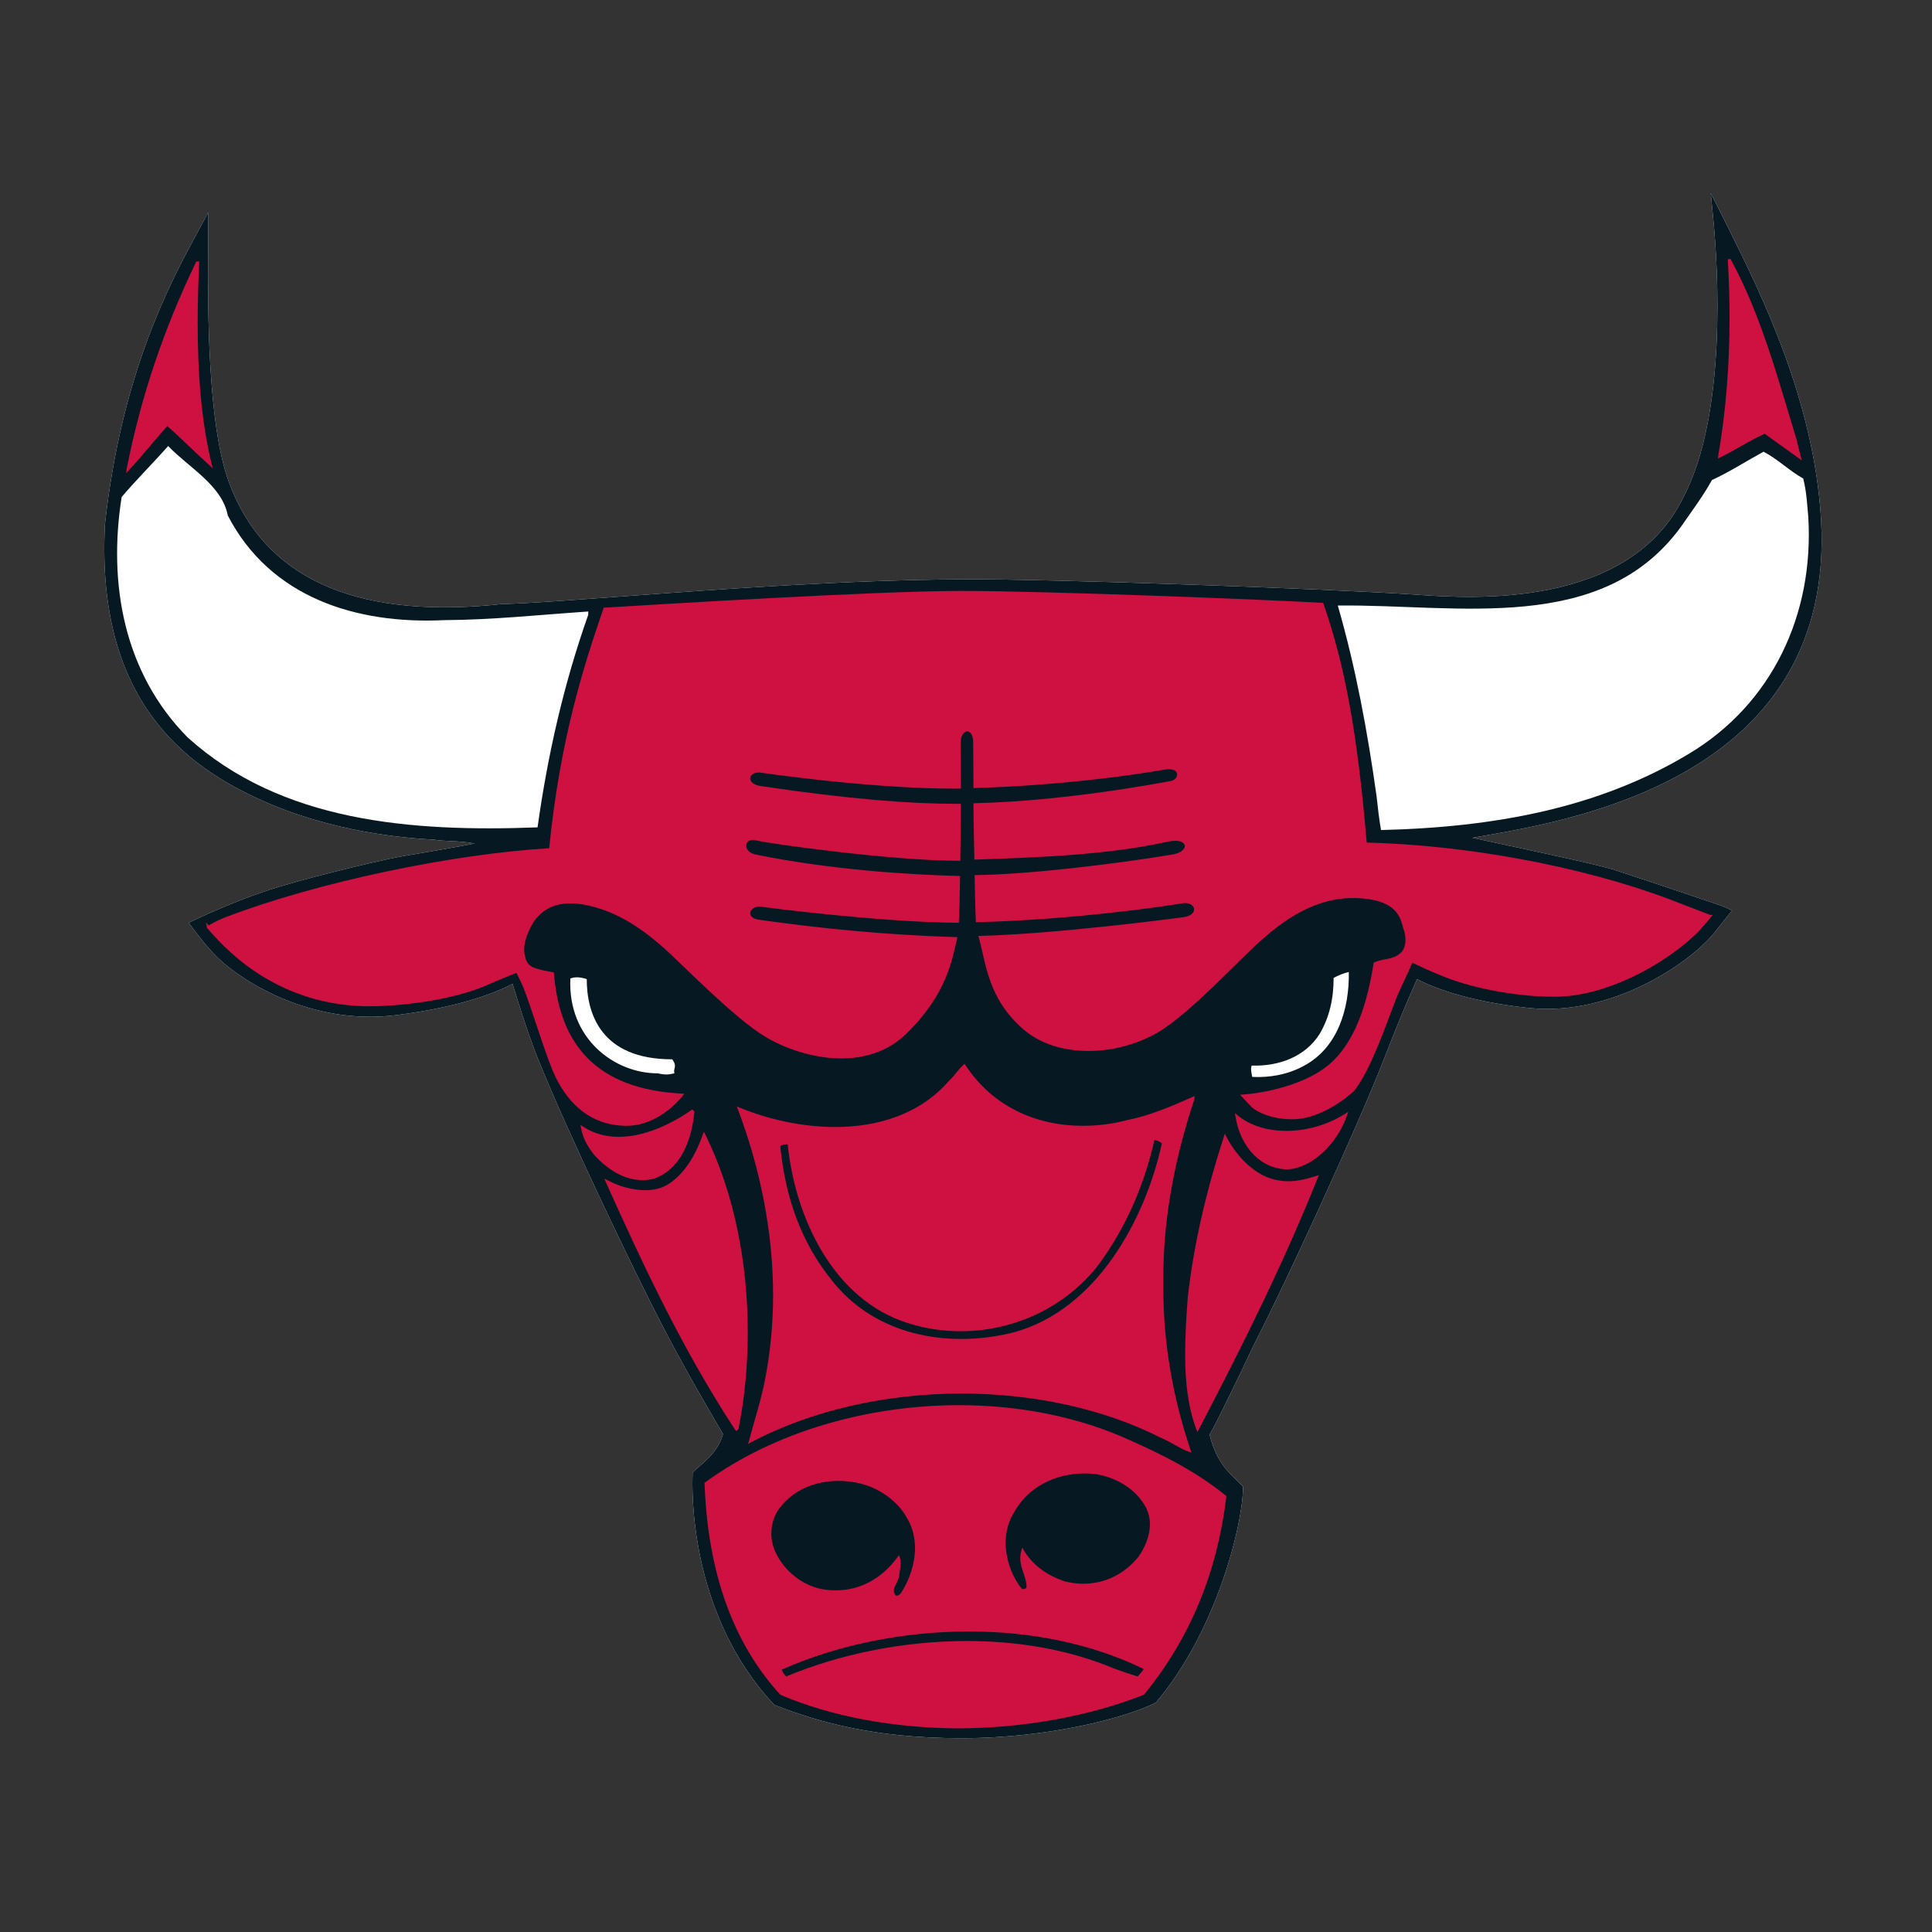 <svg version="1.1" id="Layer_1" xmlns="http://www.w3.org/2000/svg" x="0" y="0" viewBox="0 0 648 648" xml:space="preserve"><rect x="0" y="0" width="648" height="648" fill="#333333" stroke="none"/><style>.st0{fill:#fff}.st1{fill:#061922}.st2{fill:#ce1141}</style><path class="st0" d="M610.8 174.4c-2.3-40.1-20.3-76.2-31-97.7l-1.3-2.6-4.7-9.3 1 10.4c1.3 14.4 4.5 63.5-10.1 91.4-18.2 37.8-71.6 34.1-89.1 32.9l-1.3-.1c-28.8-1.9-122.6-5.3-151.4-5.1-38 .2-79.9 3.2-113.6 5.7-16.5 1.2-30.8 2.3-40.4 2.6-.8 0-1.9.1-3.5.3-47.2 4.4-77.1-9.5-88.7-41.4-7.1-19.5-7-58.2-6.9-76.8V71.3l-3.7 6.9c-8.9 16.4-25.4 47-30.9 97.7-3.1 59.8 27.9 81.2 51.6 92.1 24.7 11.4 49.9 13.1 58.2 13.6h.6-.2c1.7.3 3.6.4 5.7.5 2.6.1 5.3.3 8.1.8-4.5.9-10.3 1.9-15.5 2.8-5.5.9-10.7 1.8-13.4 2.4-5.6 1.2-29.4 6.7-42.2 11.1-10.9 3.7-22.6 9.2-22.7 9.3l-2.1 1 1.4 1.9c.2.2 4.1 5.7 8.2 9.7 8.4 8.2 31.7 22.9 59.8 19.4 22.5-2.8 34.5-8 39.2-10.5 1.5 4.8 4.9 16 8.4 24.8 10.1 25.2 33.2 73.2 41.9 89.9 7 13.5 14 25.5 18.6 33.4l1.7 2.9c-1.5 5.2-5.1 8.4-7.8 10.7-.7.6-1.3 1.2-1.9 1.7l-.5.5v.7c-.2 4.7-1.3 46.4 27.1 76.9l.3.3.4.2c14.1 5.4 32.6 11 62.3 11 30.3 0 55.8-7.2 64.8-11.7l.4-.2.3-.3c19.8-23.4 28.8-58.6 29-71.4v-.8l-.6-.6-1.5-1.5c-3.1-3-6.9-6.6-9.1-15.3 2.4-4.1 7.1-14 11-22 2.1-4.5 4-8.4 5-10.4 8.4-16.3 32.8-68.8 42.5-93.6 6.1-15.7 9.6-23.5 11.1-26.8 4.3 2.3 15.9 7.4 37.7 9.7 28.4 2.9 55.4-16.1 62.9-26.4 1.3-1.7 3.4-4.2 3.4-4.3l1.7-2-2.4-1.1c-.2-.1-1.1-.5-5.3-1.9l-15.7-5.3-15.7-5.2c-4.3-1.5-23.4-5.6-37.4-8.6l-10.6-2.3 3.4-.6c32.3-5.6 118.3-20.8 113.5-106z"/><path class="st1" d="M610.8 174.4c-2.3-40.1-20.3-76.2-31-97.7l-1.3-2.6-4.7-9.3 1 10.4c1.3 14.4 4.5 63.5-10.1 91.4-18.2 37.8-71.6 34.1-89.1 32.9l-1.3-.1c-28.8-1.9-122.6-5.3-151.4-5.1-38 .2-79.9 3.2-113.6 5.7-16.5 1.2-30.8 2.3-40.4 2.6-.8 0-1.9.1-3.5.3-47.2 4.4-77.1-9.5-88.7-41.4-7.1-19.5-7-58.2-6.9-76.8V71.3l-3.7 6.9c-8.9 16.4-25.4 47-30.9 97.7-3.1 59.8 27.9 81.2 51.6 92.1 24.7 11.4 49.9 13.1 58.2 13.6h.6-.2c1.7.3 3.6.4 5.7.5 2.6.1 5.3.3 8.1.8-4.5.9-10.3 1.9-15.5 2.8-5.5.9-10.7 1.8-13.4 2.4-5.6 1.2-29.4 6.7-42.2 11.1-10.9 3.7-22.6 9.2-22.7 9.3l-2.1 1 1.4 1.9c.2.2 4.1 5.7 8.2 9.7 8.4 8.2 31.7 22.9 59.8 19.4 22.5-2.8 34.5-8 39.2-10.5 1.5 4.8 4.9 16 8.4 24.8 10.1 25.2 33.2 73.2 41.9 89.9 7 13.5 14 25.5 18.6 33.4l1.7 2.9c-1.5 5.2-5.1 8.4-7.8 10.7-.7.6-1.3 1.2-1.9 1.7l-.5.5v.7c-.2 4.7-1.3 46.4 27.1 76.9l.3.3.4.2c14.1 5.4 32.6 11 62.3 11 30.3 0 55.8-7.2 64.8-11.7l.4-.2.3-.3c19.8-23.4 28.8-58.6 29-71.4v-.8l-.6-.6-1.5-1.5c-3.1-3-6.9-6.6-9.1-15.3 2.4-4.1 7.1-14 11-22 2.1-4.5 4-8.4 5-10.4 8.4-16.3 32.8-68.8 42.5-93.6 6.1-15.7 9.6-23.5 11.1-26.8 4.3 2.3 15.9 7.4 37.7 9.7 28.4 2.9 55.4-16.1 62.9-26.4 1.3-1.7 3.4-4.2 3.4-4.3l1.7-2-2.4-1.1c-.2-.1-1.1-.5-5.3-1.9l-15.7-5.3-15.7-5.2c-4.3-1.5-23.4-5.6-37.4-8.6l-10.6-2.3 3.4-.6c32.3-5.6 118.3-20.8 113.5-106z"/><path class="st2" d="M42.5 157.2C47.3 132.8 55.1 110 65.7 88l.1-.3h.5v.5-.5h.5v.5c-.3 6.6-.5 13.3-.5 20.1 0 16.2 1.1 32.6 4.7 47.4l.4 1.4-1.1-1c-4.7-4.2-9.4-9-14.2-13.2-4.3 4.8-8.4 10-12.7 14.6l-1.1 1.2.2-1.5zM602.5 147.2l-.4.1.4-.1c-6.3-20.6-11.8-41.5-22.1-60.4l-.9.2c.4 6.5.6 13.1.6 19.5 0 15.8-1.2 31.3-3.8 46.4l-.1.9.8-.4c5-2.4 9.8-5.7 14.9-7.9l12.4 8.9-1.8-7.2zM400.7 367.6l-.9.4c-7 3.1-14.2 6.2-21.8 7.7-4.9 1.3-9.9 1.9-14.9 1.9-15.4 0-30.2-6.4-39.3-20.4l-.3-.4-.4.4c-1.8 1.6-2.9 3.6-4.8 5.3-9.7 11.2-23.8 15.5-38.2 15.5-11.2 0-22.5-2.6-32-6.5l-1-.4.4 1c7.3 19.3 11.8 40.7 11.8 62.3 0 9.6-.9 19.3-2.8 28.8-1.3 6.7-3.6 13.6-5.3 20.1l-.3 1 .9-.5c20.6-10.9 45.7-16.4 70.7-16.4 23.7 0 47.3 4.9 67 14.9 3.2 1.3 6.3 3.6 9.2 4.6l.9.3-.3-.9c-5.7-17-9.1-35-9.1-53.9v-.8-3.6c0-20.6 4.3-41 10.4-59.3l.1-1.1zM199.5 387.6c-2.2-2.7-4-5.7-4.6-9.2l-.2-1.1.9.6c3.7 2.4 7.8 3.4 11.9 3.4 8.6 0 17.6-4.2 24.4-9l.3-.2.3.3.2.2-.3.3.3-.3.2.2v.2c-.9 8.8-4.1 18.8-13.4 22.3-1.4.4-2.7.5-4.1.5-6.2 0-11.7-3.7-15.9-8.2zM418.1 384.3c-2-3-3.1-6.2-3.7-9.8l-.2-1.2.9.8c4.6 3.7 10.4 5.2 16.4 5.2 7 0 14.1-2.2 19.6-5.7l1.1-.7-.4 1.2c-2.7 7.9-9.6 16.1-18 17.9-.7.1-1.5.2-2.2.2-5.5-.1-10.4-3.1-13.5-7.9z"/><path class="st2" d="M428.8 395.9c1.1.2 2.2.3 3.3.3 3.2 0 6.3-.8 9.4-1.8l.9-.3-.4.9c-11.5 28.8-25.5 56.8-39.9 84.4l-.5.9-.4-1c-2.9-8-3.7-16.4-3.7-25.1 0-6.3.4-12.8.9-19.2 2.1-18.6 6.5-36.5 12.1-53.8l.3-1 .5 1c3.5 6.8 10 13.6 17.5 14.7M246.6 479.6c-17.4-26.5-30.6-54.6-43.4-83.1l-.5-1.2 1.2.6c3.5 1.9 8.1 3.3 12.5 3.3 3 0 5.9-.7 8.2-2.3 5.6-3.9 8.9-10.1 11.1-16.3l.4-1 .5 1c9.6 19.4 14.2 42.9 14.2 66.2 0 11-1 22-3.1 32.4v.1l-.1.1-.6.6-.4-.4zM261.9 568.5l-.2-.1c-17.7-19.4-24.4-44.5-25.4-70.9v-.2l.2-.1c23.3-17 54.5-25.9 85.2-25.9 20.2 0 40.2 3.9 57.6 11.9 11.2 5 21.9 10.4 31.8 18.4l-.3.4.3-.4.2.2v.3c-3 24.9-11.9 47.1-27.6 66.3l-.1.1h-.1c-18.7 7.3-40.7 11.2-62.7 11.2-20.7-.2-41.3-3.7-58.9-11.2zM573.7 306.9s-11-4.2-13.8-5.3c-30.1-11.3-68.7-18.2-101.5-19-3.1-36.6-7.3-59.4-14.5-80.1l-.1-.3h-.3c-16.9-1-92-4-121-4s-102.8 4.6-119.7 5.6h-.3l-.1.3c-6.8 19.7-14.6 44.3-18.2 80.4-33.2 2-77.9 11.5-107.9 22.9-2.2.8-3.8 1.6-4.9 2.2-.5.3-.9.5-1.2.7-.1 0-.1.1-.2.1l-.9-1 .3 1.7c0 .1.1.2.1.2 4.6 5.2 21.5 25.5 53 26.2h1.6c10.3 0 27.7-2 39.3-7.1 2.8-1.3 8.3-3.5 9.8-4.1.6 1.1 2.2 4.3 3 6.6 3.4 9.4 7.4 22.8 10.3 28.7 4.4 8.7 11.5 15.7 23.1 16h.5c10.4 0 17.6-8.4 18.9-10.1l.5-.7h-.8c-29.1-1.5-41-16.9-42.9-40.2v-.4l-.3-.1c-3.4-.6-5.6-1.1-7-1.8-1.3-.7-1.9-1.6-2.4-3.4-.2-.8-.3-1.6-.3-2.4 0-2.8 1.2-6 3.3-9.5 2.3-3 5.6-6 12.2-6 2.7 0 6 .5 10 1.8 9 2.9 16.3 8.7 21.3 13.1 6 5.3 23.6 23.6 34.2 29.9 6.2 3.7 15.7 7.2 25.4 7.2 7.7 0 15.6-2.2 21.9-8.4 13.5-13.2 15.2-24.7 16.9-31.7l.1-.6h-.6c-23.3-.7-45.4-2.9-65.8-5.8-2.3-.3-3.1-1.3-3.1-2.2 0-1 1.1-2.2 3-2.2.4 0 .7 0 1.2.1.1 0 38.5 5.1 65.4 5.3h.4v-.4c.2-3.1.3-8.6.4-14.8v-.5h-.5c-15.9-.4-42.7-2-68.1-7.2-2.2-.5-3.1-1.8-3.1-2.9 0-1.1.7-2 2.3-2 .4 0 .8.1 1.2.2 3.8 1 45.1 6.8 67.6 6.8h.7v-.5c.1-4.8.1-11.6.2-18.1v-.5h-1.9c-14.6 0-35.6-1.5-65.5-6-2.4-.4-3.3-1.6-3.3-2.5 0-.9.9-1.9 2.7-2h.5s36.5 5.4 65 5.4h2.5v-.5c0-4.4 0-9.6-.1-14.7v-.1c0-2.8 1.3-3.9 2.2-3.9.9 0 2 1 2 3.6 0 2 .1 7.5.1 14.5v.9h.5c27.6-.8 51.8-4.1 63.2-6.1.7-.1 1.2-.2 1.7-.2 2.3 0 2.9.9 2.9 1.8s-.8 1.9-1.9 2.1c-3.7.7-35.6 6.8-66 7.5h-.4v.4c0 5.4.2 12.3.3 18v.5h.5c20.4-.7 44.1-1.5 64.4-6 .9-.2 1.8-.3 2.5-.3 2.4 0 3.2 1 3.2 1.8 0 .9-1.2 2.3-4.1 2.8-19.9 3.3-48.6 6.7-65.9 6.9h-.5v.5c.1 5 .2 11 .4 14.9v.4h.4c32.6-.8 63.4-5.4 68.7-6.3.4-.1.7-.1 1.1-.1 2 0 3 1.1 3 2.1s-.9 2.2-3.4 2.6c-5.7.8-44 5.7-68.4 6.3h-.6l.2.6c2.4 8.3 2.9 20.3 14.9 30.7 5.9 5.1 13.8 7.3 21.9 7.3 8 0 16.3-2.2 23.2-6.2 10.7-6.2 27.7-24.8 33.8-30.1 5-4.4 16.4-15 31.7-15h.6c7.9.2 11.7 2.2 13.7 4.5s2.2 4.7 2.7 6.1c.4 1 .6 2.2.6 3.5 0 1.9-.6 3.8-2.5 5-2.7 1.7-5.2 1.2-8 2.5l-.2.1v.2c-2 12.7-6 27.2-16 34.8-5.4 4.1-12.4 6.4-18 7.7-5.6 1.3-9.8 1.5-9.8 1.5l-1 .1.7.7s2.4 2.6 3.2 3.4c1.8 1.7 6.8 4.1 13.4 4.1.7 0 1.4 0 2.2-.1 7.2-.6 15.5-6.1 19-9.7 5.4-7 10.3-21.4 13.9-30.7 1.3-3.3 4.2-9 5.4-12 3 1.4 4.7 2.3 10.4 4.6 11.7 4.7 26.7 6.8 36.7 6.8h1.7c16.4-.4 34.9-10.3 46-20.7 2-1.8 5.6-6.3 5.6-6.3l.4-.5-.8.1z"/><path class="st1" d="M339.8 507.8c-1.7 2.9-2.5 6.2-2.5 9.6 0 5.5 2 11.1 5.2 15.2.2.3.5.4.8.4.4 0 .8-.2 1-.5v-.3c0-3.2-2.1-6.1-2.1-9.6 0-.8.1-1.7.4-2.6l.3-.9.5.9c3.2 5.3 8.3 8.6 13.7 10.4 2.1.5 4.2.8 6.2.8 7.2 0 13.8-3.2 18.5-9 2.2-3.1 3.9-7.1 3.9-11 0-1.8-.4-3.6-1.2-5.3-3.4-6.6-10.2-10.4-17.1-11.5-1.2-.1-2.4-.2-3.5-.2-9.9 0-19.2 4.4-24.1 13.6zM300.8 535.2c.6 0 1.3-.6 1.7-1.4 2.6-4.1 4.4-9.4 4.4-14.6 0-3.4-.8-6.8-2.5-9.7l.4-.2-.4.2c-2.7-5.3-8.3-9.5-13.7-11.3-3-1-6.3-1.5-9.5-1.5-7.6 0-15.1 2.9-19.8 9.2-1.8 2.4-2.7 5.5-2.7 8.5 0 1.6.3 3.2.8 4.7 2.5 7 9.2 12.6 16.2 13.9 1.6.3 3.1.4 4.7.4 8.2 0 15.4-4 20.6-11.1l.5-.7.3.8c.2.6.3 1.3.3 1.9 0 1.4-.4 2.9-.5 4.1-.2 2.1-1.9 3.7-1.8 5.1 0 .5.1.9.5 1.5.1.2.3.2.5.2zM263.7 562.3c17.9-7.5 39.3-11.9 60.6-11.9 16 0 32 2.5 46.3 8 3.6 1.5 7.4 2.8 11 3.9.9-1.2 1.4-1.4 2-2.5-17.5-8.6-38-12.6-58.6-12.6-22 0-44.1 4.5-62.8 12.8.4 1 .8 1.6 1.5 2.3zM279.3 429.8c10.7 13.4 26.7 19.3 43.1 19.3 6 0 12.1-.8 17.9-2.3 27.3-7.6 43.7-37.3 49.4-63.3-.8-.7-1.5-.9-2.5-1.2-3.4 15.3-9.9 30.3-19.6 43-11.6 14.1-28.6 21.2-45.4 21.2-6 0-11.9-.9-17.6-2.7-25-7.8-37.9-35.2-40.4-60-1 0-1.7.1-2.5.6 1.7 17.1 6.9 32.3 17.6 45.4z"/><g><path class="st0" d="M76.4 172.9c14.3 27.6 43.2 36.5 72.5 35.1 16.4-.1 32.2-1.8 48.4-2.9v1.1c-8.2 23.2-13.6 46.9-17 71.3-42.5 1.6-86-1.8-117.4-30.2-21.3-21.6-26.7-51.3-22.1-80.6 5.1-6 10.3-11.1 15.6-17.1 7 7.3 18.1 13.2 20 23.3zM604.8 160.5c1.1 4.3 1.3 8.3 1.7 12.8 2 32.7-12.1 62.8-40 79.5-30.5 18.4-65.8 24.7-103.3 25.6-.6-3.4-1.1-7.6-1.5-11.4-3-21.5-7-43.2-13-63.9 40.1-.5 88.8 10.1 115.3-26.7 3.5-5.1 7.1-9.8 10.2-15.4 5.9-2.7 11.6-6.4 17.3-9.5 4.8 2.5 8.5 6.3 13.3 9zM452.4 326c.2 12.5-3.8 25.5-15.1 31.5-5.3 2.9-11.4 4-17.3 3.7-.2-1.1-.6-2.5-.2-3.8 9.2.3 18-3 22.8-10.6 3.3-5.6 4.7-11.8 4.7-18.8 1.6-.9 3.4-1.6 5.1-2zM226.2 360c-1.7.3-2.4.7-5.6 0-14.7 0-30.2-11.8-29.3-31.8 1.7-.7 3.7-.4 5.5.2 0 11.4 4.6 26.9 28.7 26.9 1.8 2.6.2 2.9.7 4.7z"/></g></svg>
